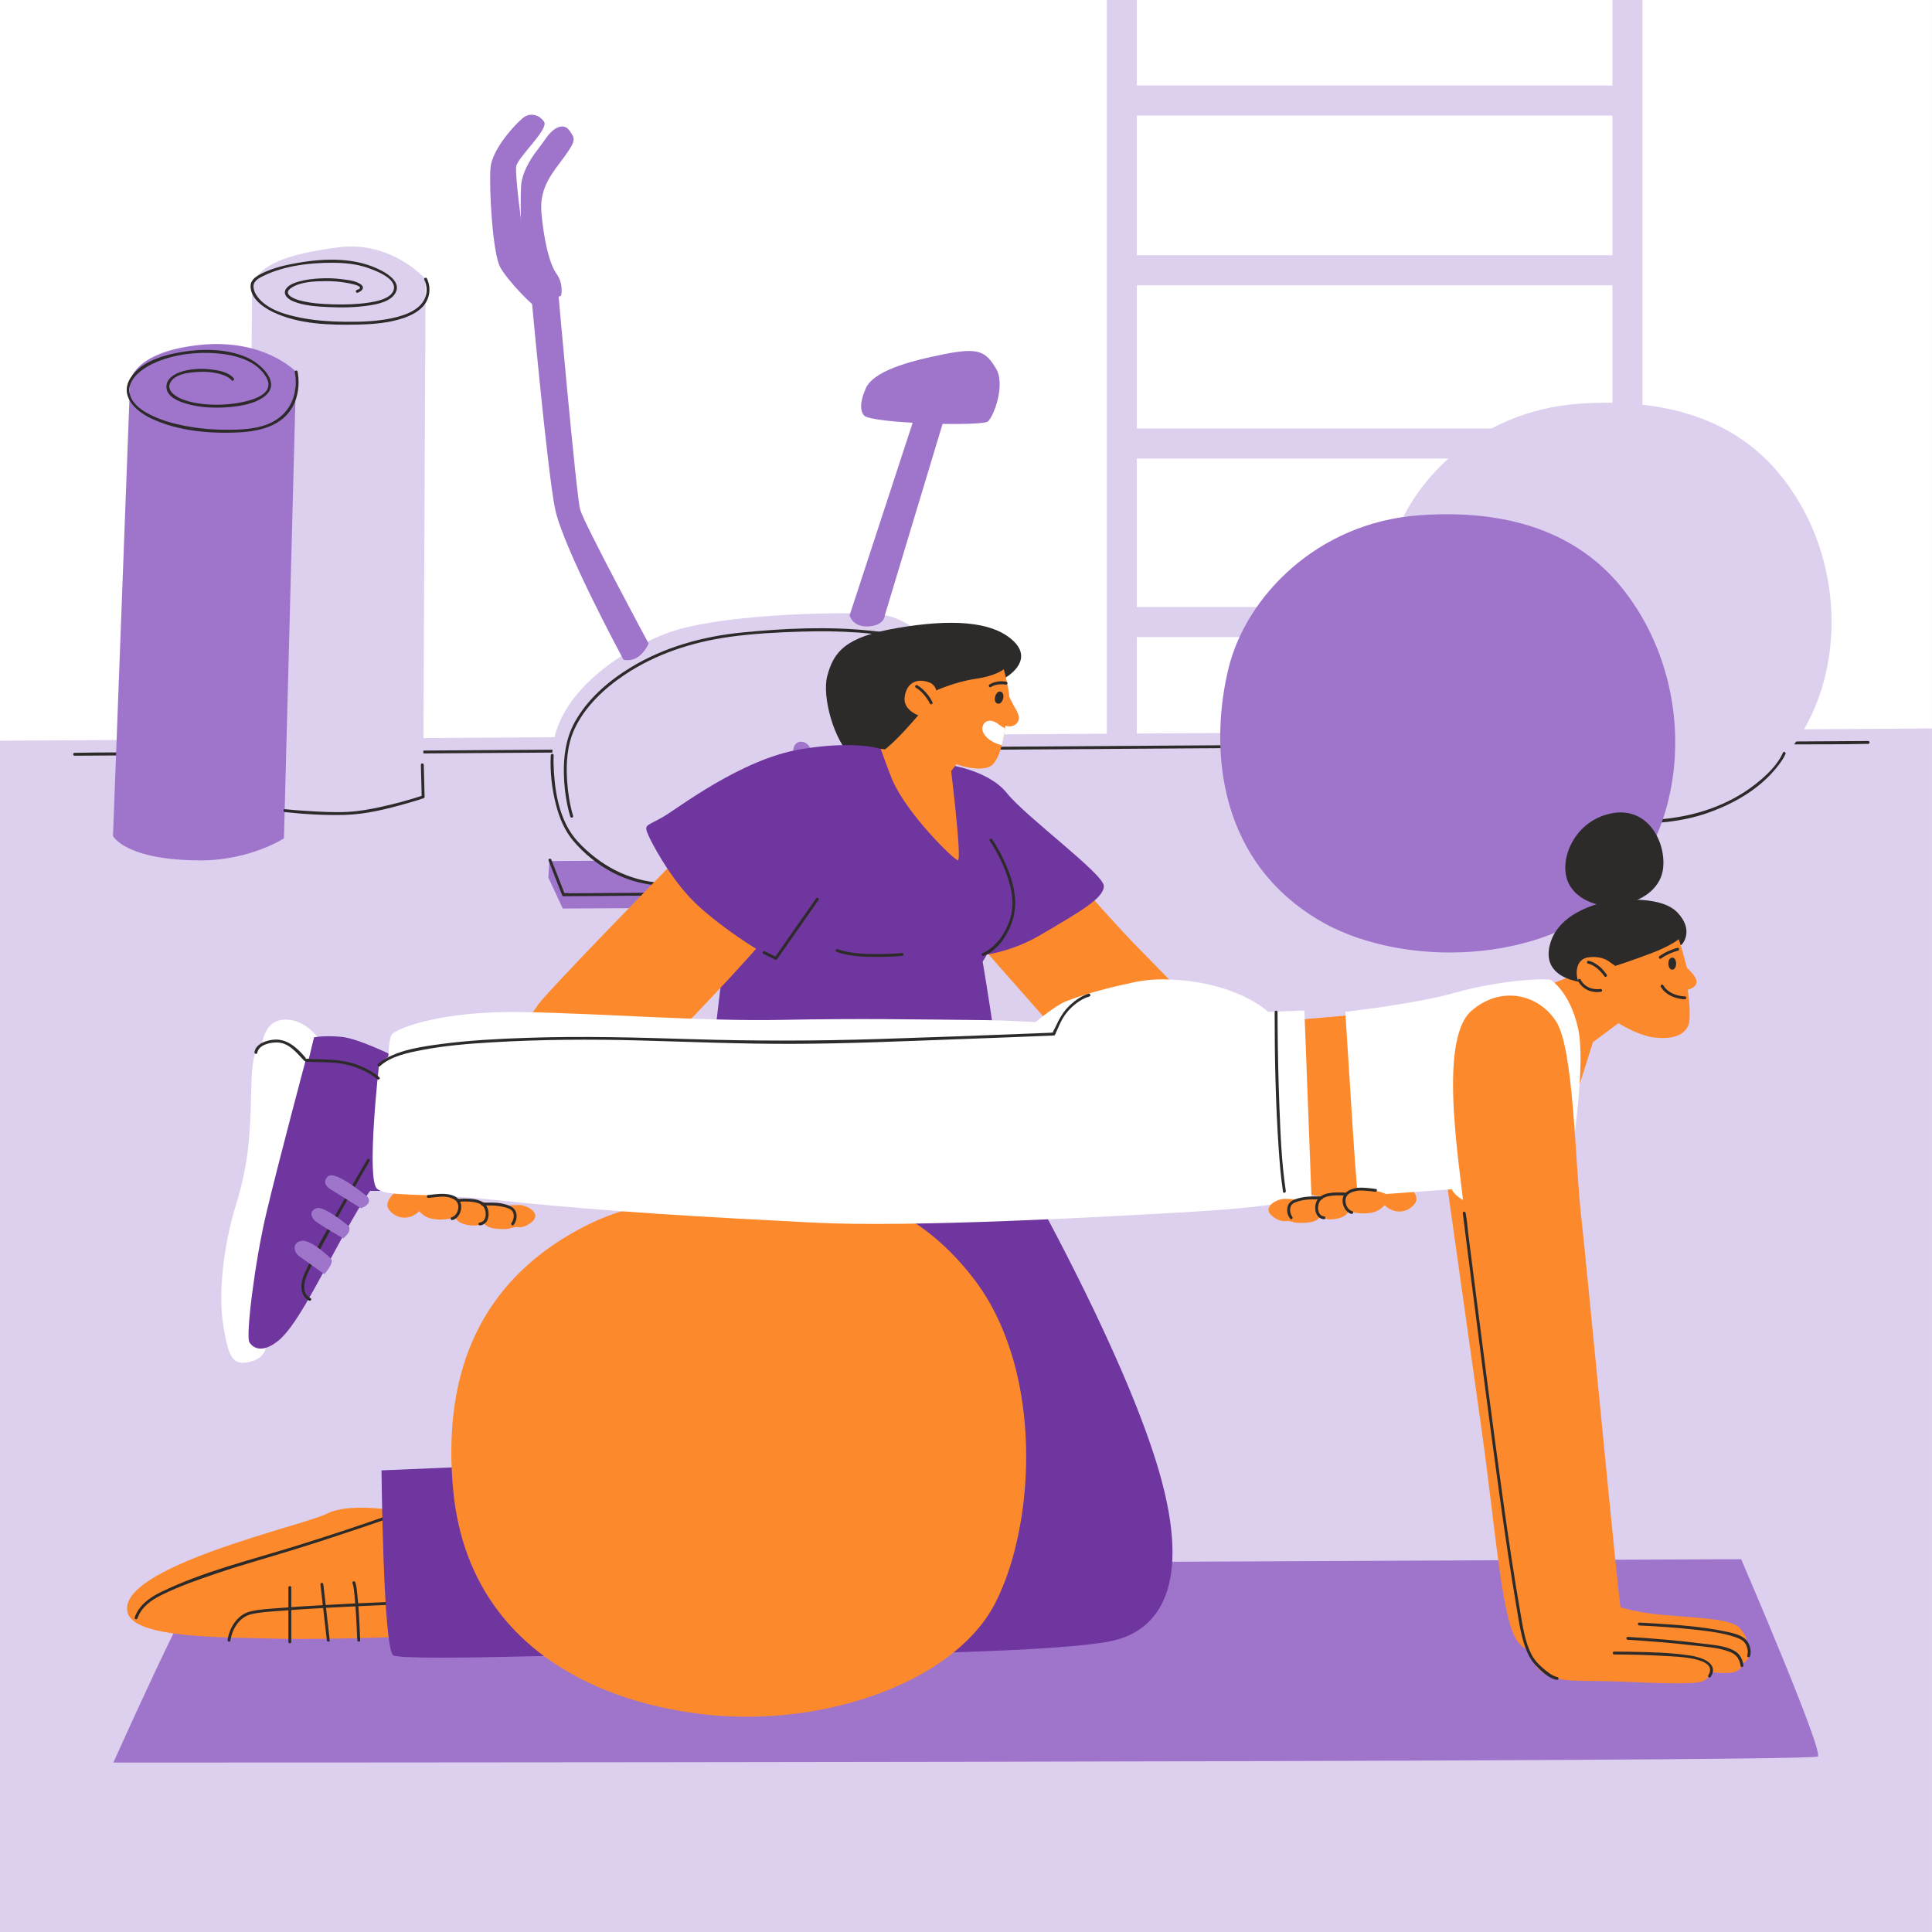 <?xml version="1.0" encoding="utf-8"?>
<!-- Generator: Adobe Illustrator 27.5.0, SVG Export Plug-In . SVG Version: 6.00 Build 0)  -->
<svg version="1.1" xmlns="http://www.w3.org/2000/svg" xmlns:xlink="http://www.w3.org/1999/xlink" x="0px" y="0px"
	 viewBox="0 0 500 500" style="enable-background:new 0 0 500 500;" xml:space="preserve">
<rect x="0" y="0" width="500" height="500" fill="#333333" stroke="none"/>
<g id="BACKGROUND">
	<rect x="-0.002" y="0.001" style="fill:#FFFFFF;" width="500" height="500"/>
</g>
<g id="OBJECTS">
	<g>
		<defs>
			<rect id="SVGID_1_" x="0.002" y="-0.001" width="500" height="500"/>
		</defs>
		<clipPath id="SVGID_00000044157232212152867840000004123271212842072972_">
			<use xlink:href="#SVGID_1_"  style="overflow:visible;"/>
		</clipPath>
		<g style="clip-path:url(#SVGID_00000044157232212152867840000004123271212842072972_);">
			<rect x="417.292" y="-97.529" style="fill:#DDD0EF;" width="7.778" height="293.673"/>
			<rect x="286.44" y="-97.529" style="fill:#DDD0EF;" width="7.778" height="293.673"/>
			
				<rect x="352.577" y="-131.643" transform="matrix(-1.836970e-16 1 -1 -1.836970e-16 292.809 -420.123)" style="fill:#DDD0EF;" width="7.778" height="135.973"/>
			
				<rect x="352.577" y="-86.348" transform="matrix(-1.836970e-16 1 -1 -1.836970e-16 338.104 -374.828)" style="fill:#DDD0EF;" width="7.778" height="135.973"/>
			
				<rect x="351.662" y="-41.968" transform="matrix(-1.836970e-16 1 -1 -1.836970e-16 381.569 -329.533)" style="fill:#DDD0EF;" width="7.778" height="135.973"/>
			
				<rect x="351.204" y="1.954" transform="matrix(-1.836970e-16 1 -1 -1.836970e-16 425.034 -285.153)" style="fill:#DDD0EF;" width="7.778" height="135.973"/>
			
				<rect x="351.204" y="46.792" transform="matrix(-1.836970e-16 1 -1 -1.836970e-16 469.871 -240.315)" style="fill:#DDD0EF;" width="7.778" height="135.973"/>
			
				<rect x="351.204" y="93.002" transform="matrix(-1.836970e-16 1 -1 -1.836970e-16 516.082 -194.105)" style="fill:#DDD0EF;" width="7.778" height="135.973"/>
		</g>
	</g>
	<polygon style="fill:#DDD0EF;" points="499.998,188.521 499.998,500.001 -0.002,500.001 -0.002,191.701 	"/>
	<g>
		<path style="fill:#2D2A2A;" d="M483.472,191.77c-4.161,0.027-8.323,0.055-12.484,0.082c-11.224,0.074-22.448,0.148-33.672,0.222
			c-16.706,0.11-33.412,0.221-50.118,0.331c-20.243,0.134-40.485,0.267-60.728,0.401c-22.322,0.147-44.645,0.295-66.967,0.442
			c-22.38,0.148-44.76,0.295-67.14,0.443c-21.01,0.139-42.02,0.277-63.03,0.416c-17.636,0.116-35.271,0.233-52.907,0.349
			c-12.769,0.084-25.538,0.168-38.307,0.253c-6.007,0.04-12.024-0.025-18.03,0.119c-0.262,0.006-0.526,0.003-0.788,0.005
			c-0.482,0.003-0.483,0.753,0,0.75c4.161-0.027,8.323-0.055,12.484-0.082c11.224-0.074,22.448-0.148,33.672-0.222
			c16.706-0.11,33.412-0.221,50.118-0.331c20.243-0.134,40.485-0.267,60.728-0.401c22.322-0.147,44.645-0.295,66.967-0.442
			c22.38-0.148,44.76-0.296,67.14-0.443c21.01-0.139,42.02-0.277,63.03-0.416c17.636-0.116,35.271-0.233,52.907-0.349
			c12.769-0.084,25.538-0.169,38.307-0.253c6.007-0.04,12.024,0.025,18.03-0.119c0.263-0.006,0.526-0.003,0.788-0.005
			C483.955,192.516,483.956,191.766,483.472,191.77L483.472,191.77z"/>
	</g>
	<g>
		<path style="fill:#9F75CC;" d="M145.2,76.529c0,0,0.781-2.929-1.172-5.664c-1.953-2.734-3.32-9.179-3.906-15.819
			c-0.586-6.64,2.929-10.351,6.054-14.647c3.125-4.297,2.539-4.687,1.172-6.64s-3.906-0.977-5.859,1.758
			c-1.953,2.734-2.734,3.711-2.734,3.711s-3.711,4.687-3.906,8.984s-0.195,14.647,1.172,18.553
			C137.388,70.671,141.902,78.352,145.2,76.529z"/>
		<path style="fill:#9F75CC;" d="M144.419,76.92c0,0-6.944-5.598-8.311-12.434c-1.367-6.835-2.734-18.944-2.539-21.287
			c0.195-2.343,8.593-9.765,7.226-11.718c-1.367-1.953-3.515-2.148-4.882-1.367c-1.367,0.781-8.593,8.007-8.984,13.475
			c-0.391,5.468,0.586,22.068,2.539,25.584c1.953,3.515,8.398,10.155,10.351,11.132L144.419,76.92z"/>
		<path style="fill:#DDD0EF;" d="M240.168,165.584c0,0-5.273-5.468-11.522-6.445c-6.249-0.976-42.24-0.644-56.301,4.825
			c-14.061,5.468-29.238,17.049-29.434,31.501c-0.195,14.452,6.054,22.264,6.054,22.264l8.007,6.25L240.168,165.584z"/>
		<polygon style="fill:#9F75CC;" points="141.909,227.117 142.187,222.854 255.401,221.847 258.721,228.096 258.331,234.541 
			145.645,235.127 		"/>
		<g>
			<path style="fill:#2D2A2A;" d="M141.963,222.684c1.172,2.995,2.344,5.989,3.515,8.984c0.061,0.155,0.184,0.277,0.362,0.275
				c3.695-0.026,7.39-0.052,11.086-0.078c8.872-0.062,17.744-0.124,26.617-0.187c10.689-0.075,21.378-0.15,32.067-0.225
				c9.278-0.065,18.557-0.13,27.835-0.195c3.067-0.021,6.134-0.043,9.201-0.065c1.382-0.01,2.956,0.189,4.325-0.03
				c0.06-0.01,0.128-0.001,0.189-0.001c0.482-0.003,0.483-0.753,0-0.75c-3.695,0.026-7.391,0.052-11.086,0.078
				c-8.872,0.062-17.744,0.125-26.617,0.187c-10.689,0.075-21.378,0.15-32.067,0.225c-9.279,0.065-18.557,0.13-27.835,0.195
				c-3.067,0.021-6.134,0.043-9.201,0.065c-0.935,0.007-1.87,0.013-2.804,0.02c-0.394,0.003-1.151-0.142-1.52,0.011
				c-0.046,0.019-0.136,0.001-0.189,0.001c0.12,0.092,0.241,0.184,0.362,0.275c-1.172-2.995-2.344-5.989-3.515-8.984
				C142.513,222.04,141.787,222.234,141.963,222.684L141.963,222.684z"/>
		</g>
		<path style="fill:#DDD0EF;" d="M147.011,208.551c0.306,0.943,0.622,1.841,0.943,2.692c1.509,4.023,3.182,7.058,5.094,9.383
			c4.391,5.344,10.056,6.956,17.985,8.236c12.106,1.953,56.048,2.147,64.839,0.581c8.786-1.56,9.373-11.52,9.566-14.645
			c0.199-3.126-0.194-10.153-0.194-10.153s0-1.285-0.026-3.376c-0.066-5.059-0.28-14.839-1.03-22.478
			c-0.459-4.707-1.122-8.598-2.07-10.081c-3.126-4.885-3.32-5.079-12.499-6.053c-9.179-0.979-50.581,2.927-63.079,11.132
			C154.043,181.989,141.932,192.927,147.011,208.551z"/>
		<path style="fill:#9F75CC;" d="M209.617,211.925c0,0-4.687-15.884-4.296-18.097c0.391-2.213,2.734-2.474,4.036-0.781
			s3.776,20.181,3.776,20.181l-3.125,0.521L209.617,211.925z"/>
		<polygon style="fill:#2D2A2A;" points="198.51,214.316 198.675,209.219 221.034,208.89 220.87,214.645 198.51,214.973 		"/>
		<g>
			<path style="fill:#2D2A2A;" d="M148.316,211.144c-0.866-2.879-1.324-5.934-1.538-8.924c-0.324-4.527-0.034-9.341,1.89-13.517
				c2.692-5.84,7.716-10.536,12.98-14.066c8.061-5.407,17.525-8.468,27.089-9.803c6.118-0.854,12.353-1.186,18.524-1.37
				c4.923-0.147,9.859-0.119,14.773,0.231c4.028,0.287,8.072,0.771,11.993,1.762c2.545,0.643,5.14,1.485,7.318,2.99
				c0.398,0.275,0.773-0.375,0.379-0.648c-4.692-3.243-11.128-4.027-16.643-4.592c-10.936-1.12-22.089-0.59-33.006,0.481
				c-10.113,0.993-20.198,3.773-28.92,9.094c-5.757,3.512-11.223,8.238-14.479,14.236c-2.21,4.07-2.862,8.74-2.742,13.327
				c0.096,3.672,0.597,7.47,1.658,10.998C147.732,211.805,148.456,211.608,148.316,211.144L148.316,211.144z"/>
		</g>
		<path style="fill:#9F75CC;" d="M161.357,170.729c0,0,3.906,1.302,6.51-4.166c0,0-16.665-30.987-17.707-34.632
			c-1.042-3.646-5.989-59.63-5.989-59.63l-7.031,0.26c0,0,4.427,48.954,6.51,59.11C145.734,141.825,161.357,170.729,161.357,170.729
			z"/>
		<path style="fill:#9F75CC;" d="M219.868,159.27c0,0,0.781,3.13,4.947,2.846c4.166-0.285,4.166-2.846,4.166-2.846l16.145-53.496
			l-7.551-0.569L219.868,159.27z"/>
		<path style="fill:#9F75CC;" d="M223.869,101.015c0,0-2.083,4.427-0.26,6.51c1.823,2.083,30.466,2.864,32.029,1.562
			c1.562-1.302,4.687-9.635,2.083-13.801c-2.604-4.166-4.166-5.468-13.28-3.646C235.326,93.463,225.431,96.067,223.869,101.015z"/>
		<g>
			<path style="fill:#2D2A2A;" d="M142.536,195.465c-0.221,4.366,0.305,8.927,1.438,13.139c0.86,3.198,2.181,6.356,4.318,8.919
				c2.814,3.376,6.431,6.284,10.327,8.313c3.861,2.011,8.083,3.103,12.416,3.401c0.482,0.033,0.48-0.717,0-0.75
				c-8.415-0.579-15.798-4.516-21.489-10.679c-4.351-4.712-5.757-11.491-6.173-17.707c-0.103-1.538-0.164-3.095-0.086-4.636
				C143.31,194.982,142.56,194.984,142.536,195.465L142.536,195.465z"/>
		</g>
		<g>
			<path style="fill:#2D2A2A;" d="M245.287,193.099c0.09,3.726,0.105,7.455,0.062,11.181c-0.056,4.865,0.201,10.207-1.279,14.897
				c-0.534,1.692-0.906,3.49-1.732,5.073c-0.955,1.829-2.564,2.945-4.436,3.721c-0.439,0.182-0.247,0.908,0.199,0.723
				c3.06-1.269,4.807-3.262,5.807-6.388c0.749-2.339,1.446-4.611,1.702-7.056c0.607-5.78,0.542-11.656,0.494-17.461
				c-0.013-1.563-0.031-3.127-0.069-4.69C246.025,192.617,245.275,192.615,245.287,193.099L245.287,193.099z"/>
		</g>
	</g>
	<g>
		<g>
			<path style="fill:#DDD0EF;" d="M408.634,104.487c22.453-1.592,40.585,4.107,52.213,18.571
				c19.647,24.439,16.44,60.986-3.934,77.425c-20.375,16.439-54.865,15.996-74.259,4.613c-26.979-15.836-27.231-45.02-22.767-62.618
				S382.417,106.345,408.634,104.487z"/>
			<g>
				<path style="fill:#2D2A2A;" d="M461.43,194.774c-1.389,3.191-4.288,5.924-6.948,8.037c-7.242,5.751-16.253,8.608-25.388,9.27
					c-2.71,0.196-5.46,0.285-8.174,0.113c-0.482-0.031-0.48,0.72,0,0.75c6.892,0.437,14.31-0.234,20.844-2.5
					c6.893-2.39,13.7-6.265,18.257-12.092c0.77-0.984,1.555-2.047,2.058-3.201C462.268,194.715,461.622,194.333,461.43,194.774
					L461.43,194.774z"/>
			</g>
		</g>
		<path style="fill:#9F75CC;" d="M367.314,133.352c22.738-1.644,41.103,4.293,52.885,19.341
			c19.91,25.429,16.681,63.437-3.944,80.524c-20.625,17.087-55.554,16.609-75.199,4.759c-27.33-16.484-27.6-46.838-23.088-65.138
			C322.48,154.539,340.766,135.271,367.314,133.352z"/>
	</g>
	<g>
		<path style="fill:#DDD0EF;" d="M65.268,73.502l-1.264,132.73c0,0,5.688,6.952,23.386,7.585
			c17.697,0.632,22.122-7.585,22.122-7.585l0.632-133.994c0,0-8.849-10.113-22.754-8.217C73.485,65.917,67.797,68.446,65.268,73.502
			z"/>
		<path style="fill:#9F75CC;" d="M33.666,98.784l-4.424,117.561c0,0,3.16,6.32,22.754,6.32c12.704,0,21.49-5.688,21.49-5.688
			l3.16-120.721c0,0-8.217-8.849-25.282-6.952C34.298,91.199,33.666,98.784,33.666,98.784z"/>
		<g>
			<path style="fill:#2D2A2A;" d="M76.284,96.355c0.379,1.69,0.31,3.573-0.026,5.257c-0.796,3.989-3.558,6.941-7.359,8.317
				c-3.136,1.136-6.547,1.279-9.851,1.295c-3.762,0.018-7.538-0.294-11.233-1.014c-3.086-0.602-6.19-1.465-8.996-2.908
				c-1.985-1.021-4.18-2.467-5.013-4.646c-1.67-4.367,3.449-7.64,6.793-9.016c4.727-1.945,10.084-2.585,15.16-2.221
				c4.732,0.339,10.503,1.709,13.099,6.131c3.377,5.753-8.018,7.04-11.262,7.157c-3.394,0.122-7.015-0.111-10.225-1.304
				c-1.915-0.712-4.754-2.48-3.023-4.822c1.255-1.697,4.081-2.098,6.016-2.269c2.41-0.214,4.991-0.094,7.293,0.704
				c0.854,0.296,1.694,0.701,2.289,1.401c0.313,0.368,0.841-0.164,0.53-0.53c-1.387-1.631-3.935-2.066-5.94-2.284
				c-2.648-0.289-5.545-0.166-8.069,0.755c-1.738,0.635-3.614,1.943-3.383,4.047c0.263,2.387,3.204,3.504,5.166,4.073
				c3.64,1.055,7.631,1.213,11.385,0.844c2.893-0.284,6.15-0.83,8.576-2.549c4.981-3.529-0.74-8.751-4.467-10.337
				c-5.213-2.219-11.387-2.245-16.891-1.309c-4.583,0.779-10.366,2.461-13.045,6.622c-2.979,4.627,1.162,8.546,5.177,10.473
				c6.998,3.359,15.438,4.083,23.088,3.664c5.269-0.289,11.047-1.717,13.726-6.737c1.359-2.547,1.733-5.606,1.303-8.444
				c-0.028-0.183-0.056-0.367-0.096-0.549C76.901,95.685,76.178,95.884,76.284,96.355L76.284,96.355z"/>
		</g>
		<g>
			<path style="fill:#2D2A2A;" d="M109.82,72.427c0.569,1.084,0.731,2.618,0.442,3.86c-0.887,3.807-5.395,5.319-8.744,6.047
				c-4.028,0.875-8.21,0.986-12.317,0.94c-3.747-0.042-7.514-0.293-11.197-1.007c-3.883-0.753-8.584-2.016-11.201-5.242
				c-0.655-0.807-1.174-1.8-1.203-2.859c-0.042-1.503,1.525-2.261,2.705-2.83c5.353-2.582,11.946-3.362,17.817-3.332
				c3.071,0.016,6.224,0.305,9.134,1.343c1.865,0.665,7.468,2.677,6.64,5.627c-0.663,2.362-4.474,3.036-6.475,3.343
				c-3.014,0.463-6.105,0.535-9.149,0.453c-2.924-0.079-5.934-0.271-8.769-1.04c-1.436-0.389-4.507-1.637-2.138-3.225
				c2.445-1.639,6.163-1.732,8.988-1.745c1.727-0.008,3.468,0.099,5.168,0.413c0.423,0.078,3.773,0.597,3.66,1.351
				c-0.036,0.235-0.633,0.443-0.832,0.511c-0.454,0.155-0.259,0.88,0.199,0.723c0.929-0.317,2.002-1.207,0.928-2.084
				c-1.227-1.002-3.342-1.191-4.842-1.397c-1.925-0.264-3.878-0.324-5.817-0.226c-1.752,0.088-3.525,0.292-5.224,0.745
				c-1.143,0.305-2.476,0.73-3.305,1.627c-1.442,1.561,0.137,2.967,1.606,3.565c2.814,1.144,6.101,1.341,9.1,1.483
				c3.531,0.167,7.126,0.104,10.625-0.433c2.292-0.352,5.767-1.091,6.852-3.477c1.117-2.457-1.758-4.449-3.578-5.431
				c-6.645-3.585-14.716-3.337-21.954-2.076c-3.094,0.539-6.272,1.285-9.107,2.677c-1.33,0.653-2.931,1.564-2.981,3.219
				c-0.098,3.182,3.106,5.485,5.632,6.722c6.686,3.272,14.842,3.498,22.122,3.327c3.978-0.093,8.103-0.399,11.891-1.712
				c1.99-0.689,3.999-1.709,5.32-3.402c1.404-1.8,1.721-4.28,0.85-6.392c-0.062-0.15-0.121-0.303-0.197-0.448
				C110.243,71.621,109.596,72,109.82,72.427L109.82,72.427z"/>
		</g>
		<g>
			<path style="fill:#2D2A2A;" d="M108.922,197.929c0.072,2.768,0.143,5.535,0.215,8.303c0.092-0.12,0.184-0.241,0.275-0.362
				c-3.493,1.168-7.073,2.129-10.668,2.92c-2.901,0.639-5.849,1.175-8.82,1.327c-3.48,0.179-7.012-0.035-10.487-0.245
				c-1.908-0.115-3.82-0.249-5.72-0.459c-0.479-0.053-0.475,0.698,0,0.75c5.094,0.561,10.308,0.856,15.43,0.734
				c5.509-0.132,11.028-1.535,16.302-3.035c1.395-0.397,2.788-0.809,4.163-1.269c0.154-0.051,0.28-0.191,0.275-0.362
				c-0.072-2.768-0.143-5.535-0.215-8.303C109.659,197.447,108.909,197.445,108.922,197.929L108.922,197.929z"/>
		</g>
	</g>
	<g>
		<path style="fill:#9F75CC;" d="M450.609,403.522c0,0,21.328,49.487,19.855,51.058c-1.473,1.571-441.118,1.571-441.118,1.571
			s22.093-49.487,25.038-50.272C57.329,405.093,450.609,403.522,450.609,403.522z"/>
		<path style="fill:#FC8A2D;" d="M102.365,390.936c0,0-12.124-2.144-17.821,0.829s-55.243,13.934-51.461,25.763
			c2.097,6.559,25.134,6.175,38.657,6.562c13.522,0.387,42.358-0.852,42.358-0.852L102.365,390.936z"/>
		<g>
			<path style="fill:#2D2A2A;" d="M101.242,391.917c-8.265,2.936-16.602,5.686-24.98,8.28c-11.566,3.582-23.578,6.482-34.524,11.787
				c-2.947,1.428-5.729,3.346-6.875,6.619c-0.16,0.457,0.565,0.653,0.723,0.199c1.03-2.944,3.557-4.701,6.194-6.007
				c4.59-2.273,9.481-3.979,14.325-5.617c6.374-2.154,12.852-3.952,19.281-5.928c5.739-1.764,11.449-3.622,17.138-5.54
				c2.978-1.004,5.953-2.019,8.915-3.071C101.893,392.48,101.699,391.755,101.242,391.917L101.242,391.917z"/>
		</g>
		<g>
			<path style="fill:#2D2A2A;" d="M85.334,424.506c-0.483-4.227-0.966-8.453-1.449-12.68c-0.07-0.608-0.139-1.217-0.209-1.825
				c-0.054-0.474-0.805-0.479-0.75,0c0.483,4.227,0.966,8.454,1.449,12.68c0.069,0.608,0.139,1.217,0.209,1.825
				C84.638,424.98,85.389,424.985,85.334,424.506L85.334,424.506z"/>
		</g>
		<g>
			<path style="fill:#2D2A2A;" d="M75.387,424.92c0-4.115,0-8.23,0-12.345c0-0.582,0-1.164,0-1.746c0-0.483-0.75-0.483-0.75,0
				c0,4.115,0,8.23,0,12.345c0,0.582,0,1.164,0,1.746C74.637,425.403,75.387,425.403,75.387,424.92L75.387,424.92z"/>
		</g>
		<g>
			<path style="fill:#2D2A2A;" d="M100.293,414.598c-5.328,0.214-10.654,0.473-15.978,0.77c-3.964,0.221-7.928,0.461-11.885,0.781
				c-2.521,0.204-5.17,0.297-7.639,0.89c-3.316,0.797-5.41,4.142-5.889,7.367c-0.07,0.472,0.652,0.676,0.723,0.199
				c0.444-2.991,2.31-6.127,5.41-6.853c2.47-0.579,5.108-0.671,7.627-0.872c7.344-0.587,14.707-0.95,22.066-1.289
				c1.855-0.085,3.71-0.169,5.565-0.243C100.774,415.329,100.777,414.579,100.293,414.598L100.293,414.598z"/>
		</g>
		<path style="fill:#FC8A2D;" d="M363.089,305.874c0,0,5.079,3.127,2.98,5.733c-2.099,2.607-5.476,2.362-7.465,0.52
			c-1.989-1.842-4.699-5.434-4.699-5.434L363.089,305.874z"/>
		<path style="fill:#6E369E;" d="M98.731,380.528c0,0,0.435,46.133,3.047,47.874c2.611,1.741,71.811-0.87,71.811-0.87
			l-12.621-49.615L98.731,380.528z"/>
		<path style="fill:#FC8A2D;" d="M270.666,218.767c0,0,16.677,19.125,22.543,25.131c5.866,6.006,17.598,18.018,17.598,18.018
			l-25.502,18.488l-36.047-40.866L270.666,218.767z"/>
		<path style="fill:#6E369E;" d="M244.339,197.733c0,0,11.215,1.246,16.2,7.477c4.985,6.231,25.131,20.977,25.131,24.093
			s-5.816,6.439-16.408,12.669c-10.592,6.231-20.562,5.608-20.562,5.608L244.339,197.733z"/>
		<path style="fill:#6E369E;" d="M267.376,308.5c0,0,24.155,43.086,32.641,72.463c8.487,29.377,0,41.128-12.404,43.739
			s-54.837,3.264-54.837,3.264l-1.306-118.161L267.376,308.5z"/>
		<path style="fill:#6E369E;" d="M250.57,213.31c0,0,6.854,15.577,6.854,23.677s-3.115,11.839-3.115,11.839
			s6.231,36.762,4.362,36.762c-1.869,0-30.531,0.623-49.224-0.623c-18.693-1.246-26.17-1.869-26.17-1.869s4.985-44.239,5.608-46.731
			c0.623-2.492,37.57-39.937,37.57-39.937s12.9,13.767,16.639,18.129c3.738,4.362,3.738,4.362,3.738,4.362l-2.492-16.823
			C244.339,202.095,248.077,209.572,250.57,213.31z"/>
		<path style="fill:#FC8A2D;" d="M103.738,307.463c0,0-5.079,3.127-2.98,5.733c2.099,2.607,5.476,2.362,7.465,0.52
			s4.699-5.434,4.699-5.434L103.738,307.463z"/>
		<path style="fill:#FC8A2D;" d="M200.95,238.764c-0.176-2.111-26.568-15.687-26.568-15.687s-35.406,36.143-35.46,37.456
			c0,0-14.422,19.448-17.745,29.417c-3.323,9.969-3.323,11.631-3.323,11.631s29.077,6.231,30.739,5.4
			c1.378-0.689,16.885-24.707,20.435-33.306C180.55,262.301,201.08,240.327,200.95,238.764z"/>
		<polygon style="fill:#FC8A2D;" points="251.722,192.192 241.672,205.533 226.454,196.428 236.262,182.726 		"/>
		<path style="fill:#2D2A2A;" d="M259.453,175.721c0.617-0.086,8.387-4.523,2.825-9.83c-5.562-5.307-16.517-5.668-30.037-3.365
			c-13.519,2.303-16.544,6.184-18.174,12.545c-1.331,5.192,1.695,16.802,6.703,21.137c5.008,4.335,16.459-11.048,17.43-11.603
			C239.172,184.051,259.453,175.721,259.453,175.721z"/>
		<path style="fill:#FC8A2D;" d="M263.218,398.617c-0.402,1.822-0.86,3.595-1.361,5.306c-1.22,4.12-2.7,7.88-4.392,11.144
			c-3.299,6.342-8.897,11.876-15.989,16.375c-1.036,0.662-2.115,1.297-3.215,1.911c-8.834,4.92-19.571,8.363-30.9,9.957
			c-1.255,0.172-2.524,0.324-3.793,0.455c-7.269,0.745-14.72,0.725-22.024-0.159c-9.017-1.09-17.886-3.264-26.022-6.7
			c-1.128-0.469-2.235-0.966-3.328-1.497c-18.471-8.819-32.557-24.662-34.919-49.848c-0.31-3.312-0.465-6.5-0.472-9.55
			c-0.007-1.58,0.028-3.133,0.106-4.644c0.712-14.663,4.984-26.166,11.611-35.178c0.733-1.001,1.495-1.967,2.284-2.905
			c5.985-7.114,13.536-12.524,21.919-16.623c22.49-11.006,60.806-7.846,60.806-7.846s10.455-0.621,22.919,7.452
			c0.966,0.628,1.946,1.304,2.94,2.043c4.244,3.167,8.65,7.383,12.887,12.993c2.778,3.671,5.069,7.728,6.916,12.034
			c0.374,0.862,0.726,1.732,1.057,2.615c1.904,4.961,3.25,10.213,4.11,15.56c0.275,1.677,0.5,3.367,0.677,5.058
			C266.2,377.626,265.418,388.853,263.218,398.617z"/>
		<path style="fill:#FC8A2D;" d="M374.622,307.444c4.299,30.596,4.297,30.596,8.64,61.29c4.05,28.62,5.4,52.11,9.99,56.7
			s11.88,4.32,11.88,4.32l-9.45-122.58L374.622,307.444z"/>
		<path style="fill:#FFFFFF;" d="M82.352,268.594c0,0-3.375-4.725-8.37-4.725s-5.94,4.32-6.615,8.505
			c-0.675,4.185-0.54,12.015-0.54,12.015l13.5,0.945L82.352,268.594z"/>
		<path style="fill:#6E369E;" d="M101.927,273.319c0,0-9.18-4.59-13.635-4.995s-7.02,0.135-7.02,0.135l-3.375,13.905l22.815,1.62
			L101.927,273.319z"/>
		<path style="fill:#FFFFFF;" d="M81.189,275.564c0,0-6.713-6.482-11.112-6.019c-4.398,0.463-4.861,3.704-5.093,13.89
			c-0.231,10.186-0.695,18.057-3.936,28.474c-3.241,10.417-4.63,23.15-3.241,31.252c1.389,8.102,2.315,10.417,6.945,9.26
			c4.63-1.158,4.167-4.861,4.167-4.861L81.189,275.564z"/>
		<path style="fill:#6E369E;" d="M100.172,279.267c0,0-8.334-4.167-14.121-4.63c-5.787-0.463-6.945-0.232-6.945-0.232
			s-7.176,26.853-10.186,39.586c-3.01,12.732-5.324,31.715-4.398,33.335c0.926,1.621,3.472,3.009,7.639-0.463
			c4.167-3.472,9.26-13.427,15.279-24.539c6.019-11.112,8.334-14.121,8.334-14.121h3.704L100.172,279.267z"/>
		<g>
			<path style="fill:#2D2A2A;" d="M95.006,300.09c-2.391,4.121-4.749,8.261-7.083,12.414c-3.189,5.673-6.609,11.352-9.225,17.321
				c-0.972,2.218-1.251,5.458,1.285,6.777c0.428,0.222,0.807-0.425,0.379-0.648c-2.427-1.262-1.685-4.31-0.77-6.297
				c1.138-2.473,2.438-4.874,3.729-7.27c3.21-5.958,6.549-11.847,9.914-17.718c0.803-1.402,1.608-2.803,2.419-4.201
				C95.896,300.05,95.248,299.672,95.006,300.09L95.006,300.09z"/>
		</g>
		<path style="fill:#9F75CC;" d="M95.119,309.753c0,0-8.421-7.158-10.316-5.263c-1.895,1.895,0.842,3.368,0.842,3.368l7.789,4.842
			C93.435,312.7,96.593,311.647,95.119,309.753z"/>
		<path style="fill:#9F75CC;" d="M90.277,317.331c0,0-6.526-5.474-8.421-4.632c-1.895,0.842-1.263,2.105-0.632,2.947
			c0.632,0.842,7.579,4.842,7.579,4.842S91.119,318.805,90.277,317.331z"/>
		<path style="fill:#9F75CC;" d="M85.646,325.752c0,0-5.053-5.053-7.579-4.632c-2.526,0.421-2.105,2.947-0.632,4
			c1.474,1.053,6.526,4.632,6.526,4.632S86.698,326.595,85.646,325.752z"/>
		<path style="fill:#FC8A2D;" d="M415.941,414.784c0,0,5.153,2.35,14.554,3.164s17.809,0.994,19.888,3.526s1.627,3.254,1.627,3.254
			s1.085,3.435,0.362,4.52c-0.723,1.085-1.356,1.175-1.356,1.175s-0.181,2.079-2.802,2.441c-2.622,0.362-5.424-0.181-5.424-0.181
			s-0.181,1.627-2.17,2.441c-1.989,0.814-10.667,0.542-20.702,0.09c-10.034-0.452-15.187,0.362-19.526-1.718
			s-4.882-6.69-5.786-9.763c-0.904-3.074-0.904-8.407-0.904-8.407l22.419-0.904"/>
		<path style="fill:#FC8A2D;" d="M412.692,268.248c0,0-5.13,17.01-6.48,19.17s-3.78-25.11-3.78-25.11L412.692,268.248z"/>
		<path style="fill:#FFFFFF;" d="M291.348,254.693c0,0-9.075,1.851-15.613,4.513c-2.75,1.119-7.705,5.298-7.705,5.298
			s-9.557-0.462-12.369-0.49c-19.669-0.196-32.664-0.475-53.34-0.071c-20.676,0.404-45.658-1.614-66.765-2.018
			c-21.106-0.404-32.306,4.035-34.029,5.649s-0.862,16.544-0.862,16.544l181.342,3.228L291.348,254.693z"/>
		<path style="fill:#FC8A2D;" d="M349.242,262.742l-13.5,1.177l2.97,45.034c0,0,2.97,2.06,17.28-0.883L349.242,262.742z"/>
		<polygon style="fill:#FC8A2D;" points="421.043,263.174 410.234,271.218 398.922,255.633 410.234,251.234 418.026,251.485 		"/>
		<path style="fill:#FFFFFF;" d="M401.352,253.618c0,0,4.86,2.943,7.02,12.362c2.16,9.419-1.62,32.672-1.62,32.672
			s-5.67,12.657-17.28,13.54c-11.61,0.883-13.77-4.415-13.77-4.415l-24.3,1.766c0,0-0.54-5.298-1.35-17.955
			c-0.81-12.657-1.89-29.728-1.89-29.728s18.36-2.06,28.62-5.004C387.042,253.912,399.462,253.029,401.352,253.618z"/>
		<path style="fill:#2D2A2A;" d="M435.242,244.463c0,0,3.418-3.589-1.196-8.375c-4.615-4.786-17.263-2.906-17.263-2.906
			s-13.307,1.824-15.7,11.396c-2.393,9.572,10.06,9.798,10.06,9.798L435.242,244.463z"/>
		<path style="fill:#FC8A2D;" d="M434.449,243.064c0,0,0.754,2.095,1.424,4.776c0.519,2.077,0.754,2.681,0.754,2.681
			s2.556,2.179,2.43,3.687c-0.126,1.508-2.262,1.927-2.262,1.927s1.089,7.248,0.084,9.384c-1.005,2.137-3.519,3.519-8.547,3.016
			c-5.027-0.503-11.563-5.027-11.563-5.027l-2.514-7.206c0,0-5.374-0.052-6.033-3.017c-0.503-2.262,0-5.153,2.891-5.53
			c3.691-0.481,5.53,1.257,5.53,1.257l1.382,0.964c0,0,4.022-1.257,9.301-3.268C432.606,244.698,434.449,243.064,434.449,243.064z"
			/>
		<g>
			<path style="fill:#2D2A2A;" d="M414.156,255.942c-0.032,0.006-0.064,0.011-0.096,0.016c-0.105,0.019,0.07-0.006-0.026,0.004
				c-0.052,0.005-0.105,0.012-0.158,0.016c-0.309,0.028-0.62,0.03-0.929,0.009c-0.906-0.06-1.807-0.355-2.551-0.896
				c-0.567-0.412-1.008-0.967-1.348-1.575c-0.236-0.421-0.884-0.044-0.648,0.379c0.639,1.143,1.61,2.024,2.838,2.488
				c0.799,0.302,1.686,0.414,2.537,0.353c0.193-0.014,0.389-0.033,0.579-0.071C414.828,256.569,414.628,255.846,414.156,255.942
				L414.156,255.942z"/>
		</g>
		<g>
			<path style="fill:#2D2A2A;" d="M415.837,252.26c-0.751-1.157-1.817-2.21-2.999-2.918c-0.516-0.31-1.079-0.553-1.667-0.689
				c-0.47-0.109-0.67,0.614-0.199,0.723c1.186,0.276,2.2,1.008,3.047,1.859c0.177,0.178,0.348,0.362,0.512,0.551
				c0.071,0.082,0.14,0.164,0.208,0.248c0.031,0.038,0.061,0.076,0.092,0.114c0.009,0.011,0.096,0.123,0.044,0.055
				c0.109,0.142,0.217,0.286,0.314,0.436C415.451,253.042,416.1,252.666,415.837,252.26L415.837,252.26z"/>
		</g>
		<g>
			<path style="fill:#2D2A2A;" d="M434.098,245.3c-0.532,0.138-1.055,0.324-1.567,0.524c-1.072,0.418-2.117,0.927-3.048,1.609
				c-0.163,0.119-0.244,0.325-0.135,0.513c0.094,0.161,0.349,0.255,0.513,0.135c1.304-0.956,2.87-1.651,4.435-2.057
				C434.765,245.902,434.567,245.179,434.098,245.3L434.098,245.3z"/>
		</g>
		<path style="fill:#2D2A2A;" d="M432.777,247.826c-1.335,0-1.337,3.115,0,3.115C434.112,250.941,434.114,247.826,432.777,247.826z"
			/>
		<path style="fill:#2D2A2A;" d="M422.641,233.276c0,0,7.127-1.989,7.79-8.785c0.663-6.796-4.144-16.077-13.757-13.923
			c-9.613,2.155-13.591,12.597-10.608,18.232c2.983,5.635,10.608,5.801,10.608,5.801L422.641,233.276z"/>
		<path style="fill:#FC8A2D;" d="M379.212,316.154c-0.865-11.708-7.56-46.623,1.62-54.576c7.553-6.544,17.28-4.388,21.87,2.742
			c4.59,7.131,4.86,35.653,6.48,50.188s9.72,100.102,10.26,101.748l-25.92,0.823c0,0-8.91-53.479-10.26-68.015
			C381.912,334.529,380.022,327.125,379.212,316.154z"/>
		<path style="fill:#FFFFFF;" d="M337.574,261.52l-9.362,0.358c0,0-8.277-8.091-26.989-8.428
			c-18.713-0.337-36.346,16.181-36.346,16.181s-13.435,0.899-42.223,0.899c-28.789,0-51.34-2.247-77.729-1.798
			c-26.39,0.449-42.044,0.617-46.842,6.91c0,0-3.359,29.779-0.48,32.027c2.879,2.247,11.015,0.797,31.493,2.977
			c28.429,3.026,55.177,4.402,81.087,5.75c25.91,1.348,76.08-1.492,99.111-2.841c23.031-1.348,30.111-3.817,30.111-3.817
			L337.574,261.52z"/>
		<g>
			<path style="fill:#2D2A2A;" d="M329.876,261.923c0.001,11.749,0.247,23.531,1.04,35.254c0.254,3.758,0.565,7.521,1.127,11.248
				c0.072,0.476,0.794,0.273,0.723-0.199c-1.096-7.27-1.382-14.681-1.663-22.018c-0.257-6.702-0.395-13.41-0.454-20.117
				c-0.012-1.389-0.023-2.779-0.023-4.168C330.626,261.441,329.876,261.44,329.876,261.923L329.876,261.923z"/>
		</g>
		<g>
			<path style="fill:#2D2A2A;" d="M281.718,257.176c-1.721,0.486-3.317,1.622-4.63,2.796c-1.969,1.76-3.025,3.838-4.121,6.195
				c-0.116,0.249-0.496,0.789-0.49,1.072c0.007,0.316,0.142-0.012,0.183-0.001c-0.224-0.058-0.578,0.024-0.804,0.034
				c-1.395,0.058-2.79,0.115-4.185,0.171c-13.442,0.541-26.886,1.03-40.333,1.457c-16.094,0.511-32.132,0.54-48.227,0.038
				c-14.346-0.448-28.651-0.843-43.003-0.339c-7.324,0.257-14.672,0.624-21.941,1.595c-4.813,0.643-10.125,1.373-14.422,3.801
				c-0.692,0.391-1.343,0.846-1.93,1.382c-0.357,0.326,0.174,0.856,0.53,0.53c2.835-2.591,7.217-3.453,10.859-4.16
				c5.939-1.154,12.008-1.632,18.04-1.989c12.762-0.755,25.542-0.839,38.318-0.489c13.105,0.359,26.204,0.91,39.316,0.879
				c14.381-0.034,28.769-0.683,43.138-1.205c8.234-0.299,16.469-0.611,24.701-0.958c0.122-0.005,0.27-0.065,0.324-0.186
				c0.792-1.785,1.551-3.766,2.719-5.342c1.439-1.941,3.777-3.888,6.154-4.559C282.382,257.768,282.185,257.044,281.718,257.176
				L281.718,257.176z"/>
		</g>
		<g>
			<path style="fill:#2D2A2A;" d="M417.749,428.177c4.437,0.001,8.884,0.12,13.312,0.4c2.386,0.151,13.974,0.306,11.043,5.002
				c-0.256,0.411,0.392,0.788,0.648,0.379c2.216-3.551-2.497-5.069-5.195-5.49c-5.092-0.796-10.323-0.887-15.467-0.989
				c-1.447-0.029-2.894-0.051-4.341-0.051C417.266,427.426,417.265,428.176,417.749,428.177L417.749,428.177z"/>
		</g>
		<g>
			<path style="fill:#2D2A2A;" d="M421.274,424.38c5.771,0.332,11.54,0.826,17.282,1.49c3.02,0.349,6.39,0.525,9.243,1.688
				c1.677,0.683,2.393,1.857,2.674,3.598c0.077,0.475,0.8,0.273,0.723-0.199c-0.252-1.56-0.849-2.873-2.264-3.686
				c-2.356-1.353-5.476-1.538-8.101-1.875c-6.488-0.832-13.026-1.391-19.557-1.766C420.792,423.602,420.794,424.352,421.274,424.38
				L421.274,424.38z"/>
		</g>
		<g>
			<path style="fill:#2D2A2A;" d="M424.258,420.673c4.896,0.226,9.8,0.563,14.671,1.111c3.369,0.38,6.883,0.793,10.107,1.883
				c0.91,0.308,1.956,0.718,2.549,1.521c0.608,0.824,0.928,2.256,0.607,3.236c-0.151,0.46,0.573,0.657,0.723,0.199
				c0.445-1.361-0.086-3.329-1.121-4.32c-1.411-1.35-3.725-1.752-5.553-2.133c-5.648-1.177-11.441-1.602-17.187-1.975
				c-1.598-0.104-3.196-0.199-4.796-0.273C423.775,419.901,423.776,420.651,424.258,420.673L424.258,420.673z"/>
		</g>
		<g>
			<path style="fill:#2D2A2A;" d="M98.163,278.773c-1.685-1.42-3.752-2.466-5.802-3.233c-3.803-1.424-7.792-1.327-11.791-1.46
				c-0.39-0.013-1.033-0.162-1.417-0.047c-0.158,0.047-0.11-0.456,0.268,0.174c-0.166-0.276-0.412-0.53-0.619-0.775
				c-1.963-2.324-4.568-4.603-7.794-4.376c-1.904,0.134-4.757,0.969-5.151,3.219c-0.083,0.472,0.64,0.675,0.723,0.199
				c0.369-2.106,3.321-2.695,5.033-2.691c3.12,0.008,5.084,2.621,7.045,4.651c0.467,0.483,0.899,0.362,1.588,0.385
				c3.469,0.116,7.037-0.034,10.397,0.94c2.457,0.712,5.013,1.88,6.989,3.545C97.999,279.613,98.532,279.085,98.163,278.773
				L98.163,278.773z"/>
		</g>
		<g>
			<path style="fill:#2D2A2A;" d="M378.567,313.939c0.532,4.252,1.069,8.504,1.608,12.755c1.223,9.644,2.458,19.286,3.713,28.926
				c1.343,10.318,2.702,20.634,4.129,30.941c1.379,9.958,2.853,19.908,4.53,29.82c0.646,3.816,1.203,7.868,2.801,11.431
				c0.492,1.097,1.124,2.123,1.938,3.01c1.293,1.408,3.136,3.167,5.006,3.785c0.248,0.082,0.516,0.168,0.779,0.114
				c0.472-0.098,0.272-0.821-0.199-0.723c-0.01,0.002-0.648-0.226-0.875-0.345c-1.341-0.7-2.532-1.765-3.62-2.799
				c-0.837-0.795-1.516-1.698-2.047-2.723c-1.673-3.231-2.211-7.091-2.832-10.629c-1.707-9.73-3.137-19.519-4.502-29.303
				c-1.406-10.074-2.737-20.158-4.053-30.243c-1.257-9.627-2.493-19.257-3.716-28.888c-0.426-3.358-0.851-6.715-1.275-10.073
				c-0.201-1.595-0.287-3.259-0.608-4.836c-0.014-0.072-0.018-0.147-0.027-0.219C379.258,313.467,378.507,313.461,378.567,313.939
				L378.567,313.939z"/>
		</g>
		<path style="fill:#FC8A2D;" d="M260.18,187.791c0,0-0.026,0.266-0.08,0.729c-0.114,0.916-0.359,2.597-0.828,4.332
			c-0.496,1.897-1.249,3.868-2.347,4.996c-2.612,2.675-12.345-0.148-15.017-3.459c-2.671-3.318-3.267-8.908-3.267-8.908
			s-4.951-1.258-4.522-5.013c0.429-3.755,3.24-5.148,6.58-3.774c0,0,1.273,0.499,1.602,1.989c0,0,4.961-2.253,10.251-3.016
			c5.283-0.765,7.226-2.462,7.226-2.462s1.387,5.175,1.426,7.117l1.05,2.122c0,0,1.536,2.385,1.458,3.408
			C263.582,187.571,261.788,188.375,260.18,187.791z"/>
		<g>
			<path style="fill:#2D2A2A;" d="M241.32,181.718c-0.587-1.209-1.461-2.349-2.437-3.264c-0.454-0.426-0.952-0.811-1.489-1.127
				c-0.417-0.245-0.795,0.403-0.379,0.648c1.479,0.87,2.626,2.273,3.461,3.754c0.068,0.121,0.136,0.243,0.196,0.368
				C240.883,182.53,241.53,182.151,241.32,181.718L241.32,181.718z"/>
		</g>
		<g>
			<path style="fill:#2D2A2A;" d="M260.471,176.45c-1.454-0.3-3.146-0.097-4.409,0.7c-0.407,0.257-0.031,0.906,0.379,0.648
				c0.768-0.485,1.665-0.689,2.566-0.711c0.322-0.008,0.644,0.006,0.964,0.041c0.025,0.003,0.05,0.006,0.075,0.009
				c0.088,0.009-0.019-0.003,0.006,0c0.038,0.006,0.076,0.011,0.114,0.017c0.035,0.006,0.071,0.012,0.106,0.019
				C260.742,177.27,260.944,176.548,260.471,176.45L260.471,176.45z"/>
		</g>
		<path style="fill:#2D2A2A;" d="M258.966,178.994c-1.373-0.349-2.165,2.759-0.79,3.108
			C259.549,182.451,260.341,179.343,258.966,178.994z"/>
		<path style="fill:#FFFFFF;" d="M259.272,192.852l-0.27-0.068c-2.86-0.727-5.095-2.813-4.733-4.597
			c0.362-1.784,2.174-2.219,3.972-0.867c0.769,0.581,1.395,0.956,1.858,1.2C259.986,189.436,259.741,191.117,259.272,192.852z"/>
		<path style="fill:#6E369E;" d="M229.106,194.208c0,0-6.276-2.9-21.852-0.311c-15.576,2.589-31.835,15.339-35.72,17.558
			c-3.885,2.219-4.765,1.922-4.067,3.922c0.698,2,5.834,11.769,12.156,18.018c6.323,6.249,21.619,16.7,24.853,15.83
			c3.234-0.87,13.169-19.869,20.538-27.186C232.383,214.722,237.907,197.176,229.106,194.208z"/>
		<path style="fill:#FC8A2D;" d="M133.613,317.548c0,0,1.954,0.623,4.231-1.489c2.277-2.112-1.485-4.341-3.797-4.208
			c-2.312,0.133-2.751,0.116-2.751,0.116l-4.71-0.397c0,0-2.596-1.086-5.347-0.97c-2.751,0.116-4.791-1.169-4.791-1.169
			s-5.169,0.135-6.502,0.525c-1.333,0.389-2.976,1.093-2.976,1.093s1.368,3.681,4.749,4.357c3.381,0.677,6.169-0.427,6.169-0.427
			s-0.05,1.317,2.783,1.973c2.832,0.656,4.629-0.375,4.629-0.375s0.393,1.223,3.352,1.445c2.958,0.221,3.523-0.197,3.523-0.197
			L133.613,317.548z"/>
		<g>
			<path style="fill:#2D2A2A;" d="M132.919,317.008c0.628-0.768,0.889-1.834,0.739-2.806c-0.179-1.165-0.918-1.793-1.967-2.213
				c-1.323-0.53-2.86-0.753-4.285-0.752c-0.86,0.001-1.72,0.001-2.58,0.002c-0.483,0-0.483,0.75,0,0.75
				c1.076-0.001,2.165-0.06,3.239,0.021c0.801,0.061,1.6,0.175,2.38,0.37c0.75,0.187,1.739,0.455,2.203,1.132
				c0.384,0.561,0.372,1.405,0.19,2.033c-0.071,0.246-0.172,0.479-0.301,0.7c-0.043,0.073-0.089,0.144-0.137,0.214
				c-0.05,0.074-0.015,0.022-0.012,0.019C132.086,316.848,132.614,317.382,132.919,317.008L132.919,317.008z"/>
		</g>
		<g>
			<path style="fill:#2D2A2A;" d="M124.193,317.129c0.48-0.012,0.963-0.232,1.325-0.537c0.878-0.742,1.017-2.037,0.867-3.107
				c-0.166-1.182-0.873-2.137-1.956-2.638c-1.165-0.539-2.487-0.614-3.751-0.639c-0.599-0.012-1.204-0.016-1.8,0.055
				c-0.201,0.024-0.395,0.048-0.581,0.129c-0.441,0.192-0.06,0.839,0.378,0.648c-0.201,0.088,0.132-0.016,0.2-0.026
				c0.278-0.041,0.759-0.056,1.108-0.06c1.135-0.012,2.315,0.005,3.416,0.311c0.912,0.254,1.761,0.772,2.094,1.703
				c0.311,0.866,0.34,2.158-0.301,2.894c-0.185,0.213-0.432,0.369-0.672,0.447c-0.095,0.031-0.192,0.053-0.29,0.069
				c0.121-0.019-0.003,0-0.038,0.001C123.711,316.391,123.71,317.141,124.193,317.129L124.193,317.129z"/>
		</g>
		<g>
			<path style="fill:#2D2A2A;" d="M117.093,315.746c1.827-0.43,2.73-3.004,2.053-4.605c-0.885-2.094-3.692-2.273-5.623-2.145
				c-0.932,0.062-1.864,0.165-2.788,0.302c-0.476,0.07-0.274,0.793,0.199,0.723c0.612-0.091,1.229-0.159,1.845-0.216
				c0.945-0.087,1.967-0.205,2.909-0.038c0.862,0.154,1.812,0.455,2.419,1.12c0.757,0.829,0.588,2.175,0.058,3.081
				c-0.282,0.482-0.788,0.94-1.273,1.054C116.424,315.133,116.622,315.857,117.093,315.746L117.093,315.746z"/>
		</g>
		<g>
			<path style="fill:#2D2A2A;" d="M436.022,257.858c-0.731-0.001-1.409-0.137-2.129-0.35c-1.402-0.416-2.676-1.225-3.423-2.51
				c-0.243-0.417-0.891-0.04-0.648,0.379c1.164,2,3.412,2.97,5.635,3.196c0.187,0.019,0.376,0.035,0.564,0.036
				C436.505,258.609,436.505,257.859,436.022,257.858L436.022,257.858z"/>
		</g>
		<path style="fill:#FC8A2D;" d="M333.215,315.959c0,0-1.954,0.623-4.231-1.489c-2.277-2.112,1.485-4.341,3.797-4.208
			c2.312,0.133,2.751,0.116,2.751,0.116l4.71-0.397c0,0,2.596-1.087,5.347-0.97c2.751,0.116,4.791-1.169,4.791-1.169
			s5.169,0.135,6.502,0.525c1.333,0.389,2.976,1.093,2.976,1.093s-1.368,3.681-4.749,4.357c-3.381,0.677-6.169-0.427-6.169-0.427
			s0.049,1.317-2.783,1.972c-2.832,0.656-4.629-0.375-4.629-0.375s-0.393,1.223-3.352,1.444c-2.958,0.221-3.523-0.197-3.523-0.197
			L333.215,315.959z"/>
		<g>
			<path style="fill:#2D2A2A;" d="M334.439,314.889c0.063,0.076-0.053-0.077-0.088-0.133c-0.115-0.181-0.213-0.373-0.287-0.574
				c-0.235-0.632-0.255-1.323-0.027-1.961c0.286-0.8,1.273-1.127,2.016-1.341c1.156-0.332,2.369-0.483,3.571-0.482
				c0.793,0.001,1.586,0.001,2.379,0.002c0.483,0,0.483-0.75,0-0.75c-1.199-0.001-2.41-0.064-3.605,0.053
				c-0.967,0.095-1.945,0.247-2.869,0.554c-0.928,0.308-1.875,0.786-2.215,1.764c-0.39,1.123-0.16,2.474,0.596,3.398
				C334.214,315.793,334.742,315.26,334.439,314.889L334.439,314.889z"/>
		</g>
		<g>
			<path style="fill:#2D2A2A;" d="M342.634,314.79c-0.025-0.001-0.05-0.004-0.076-0.006c-0.032-0.003,0.08,0.016-0.013-0.003
				c-0.051-0.011-0.102-0.021-0.152-0.034c-0.221-0.06-0.409-0.151-0.596-0.31c-0.717-0.61-0.762-1.792-0.581-2.642
				c0.491-2.312,3.285-2.409,5.182-2.43c0.5-0.005,1.006-0.005,1.504,0.054c0.058,0.007,0.139,0.025,0.242,0.041
				c0.051,0.008,0.183,0.068,0.006-0.01c0.438,0.191,0.82-0.455,0.379-0.648c-0.532-0.232-1.228-0.186-1.791-0.189
				c-1.3-0.007-2.696,0.017-3.932,0.474c-1.088,0.402-1.954,1.172-2.267,2.317c-0.299,1.094-0.227,2.517,0.564,3.399
				c0.376,0.42,0.959,0.722,1.53,0.736C343.117,315.552,343.117,314.802,342.634,314.79L342.634,314.79z"/>
		</g>
		<g>
			<path style="fill:#2D2A2A;" d="M349.934,313.434c-0.384-0.09-0.812-0.415-1.09-0.776c-0.63-0.818-0.9-2.178-0.331-3.089
				c0.489-0.782,1.463-1.129,2.318-1.326c0.92-0.212,1.891-0.135,2.824-0.061c0.748,0.059,1.496,0.139,2.238,0.249
				c0.472,0.07,0.676-0.653,0.199-0.723c-0.776-0.115-1.557-0.203-2.338-0.268c-1.08-0.089-2.179-0.154-3.241,0.108
				c-1.015,0.251-2.073,0.723-2.647,1.642c-0.666,1.066-0.456,2.57,0.171,3.606c0.366,0.605,0.987,1.193,1.698,1.361
				C350.205,314.268,350.405,313.545,349.934,313.434L349.934,313.434z"/>
		</g>
		<path style="fill:#FC8A2D;" d="M245.793,196.487c0,0,3.323,26.585,2.077,26.169s-12.929-11.767-16.887-20.704
			c-0.719-1.622-3.064-8.17-3.064-8.17L245.793,196.487z"/>
		<g>
			<path style="fill:#2D2A2A;" d="M93.208,424.506c-0.074-2.204-0.182-4.408-0.316-6.609c-0.102-1.669-0.218-3.339-0.391-5.003
				c-0.117-1.127-0.201-2.323-0.55-3.408c-0.147-0.458-0.872-0.262-0.723,0.199c0.344,1.069,0.425,2.242,0.538,3.353
				c0.17,1.67,0.285,3.346,0.386,5.021c0.129,2.147,0.234,4.296,0.306,6.446C92.474,424.987,93.224,424.989,93.208,424.506
				L93.208,424.506z"/>
		</g>
		<g>
			<path style="fill:#2D2A2A;" d="M256.127,217.589c2.121,3.124,3.827,6.68,4.922,10.286c0.859,2.831,1.368,5.91,0.658,8.829
				c-0.695,2.856-2.062,5.605-4.164,7.685c-0.903,0.893-2.029,1.82-3.233,2.266c-0.449,0.166-0.255,0.892,0.199,0.723
				c3.466-1.286,5.951-4.913,7.211-8.203c2.255-5.894,0.343-12.028-2.354-17.438c-0.773-1.551-1.615-3.091-2.59-4.526
				C256.505,216.814,255.855,217.188,256.127,217.589L256.127,217.589z"/>
		</g>
		<g>
			<path style="fill:#2D2A2A;" d="M211.191,232.53c-3.131,4.473-6.262,8.946-9.393,13.419c-0.443,0.633-0.887,1.267-1.33,1.9
				c0.171-0.045,0.342-0.09,0.513-0.135c-1.021-0.511-2.043-1.021-3.064-1.532c-0.431-0.215-0.811,0.432-0.379,0.648
				c1.021,0.511,2.043,1.021,3.064,1.532c0.193,0.096,0.39,0.041,0.513-0.135c3.131-4.473,6.262-8.946,9.393-13.419
				c0.443-0.633,0.887-1.267,1.33-1.9C212.116,232.512,211.466,232.137,211.191,232.53L211.191,232.53z"/>
		</g>
		<g>
			<path style="fill:#2D2A2A;" d="M233.472,246.642c-2.064,0.186-4.145,0.252-6.216,0.255c-3.493,0.005-7.21-0.083-10.535-1.263
				c-0.456-0.162-0.652,0.563-0.199,0.723c3.319,1.178,7.041,1.285,10.528,1.29c2.14,0.003,4.291-0.063,6.423-0.255
				C233.949,247.349,233.954,246.598,233.472,246.642L233.472,246.642z"/>
		</g>
	</g>
</g>
</svg>
